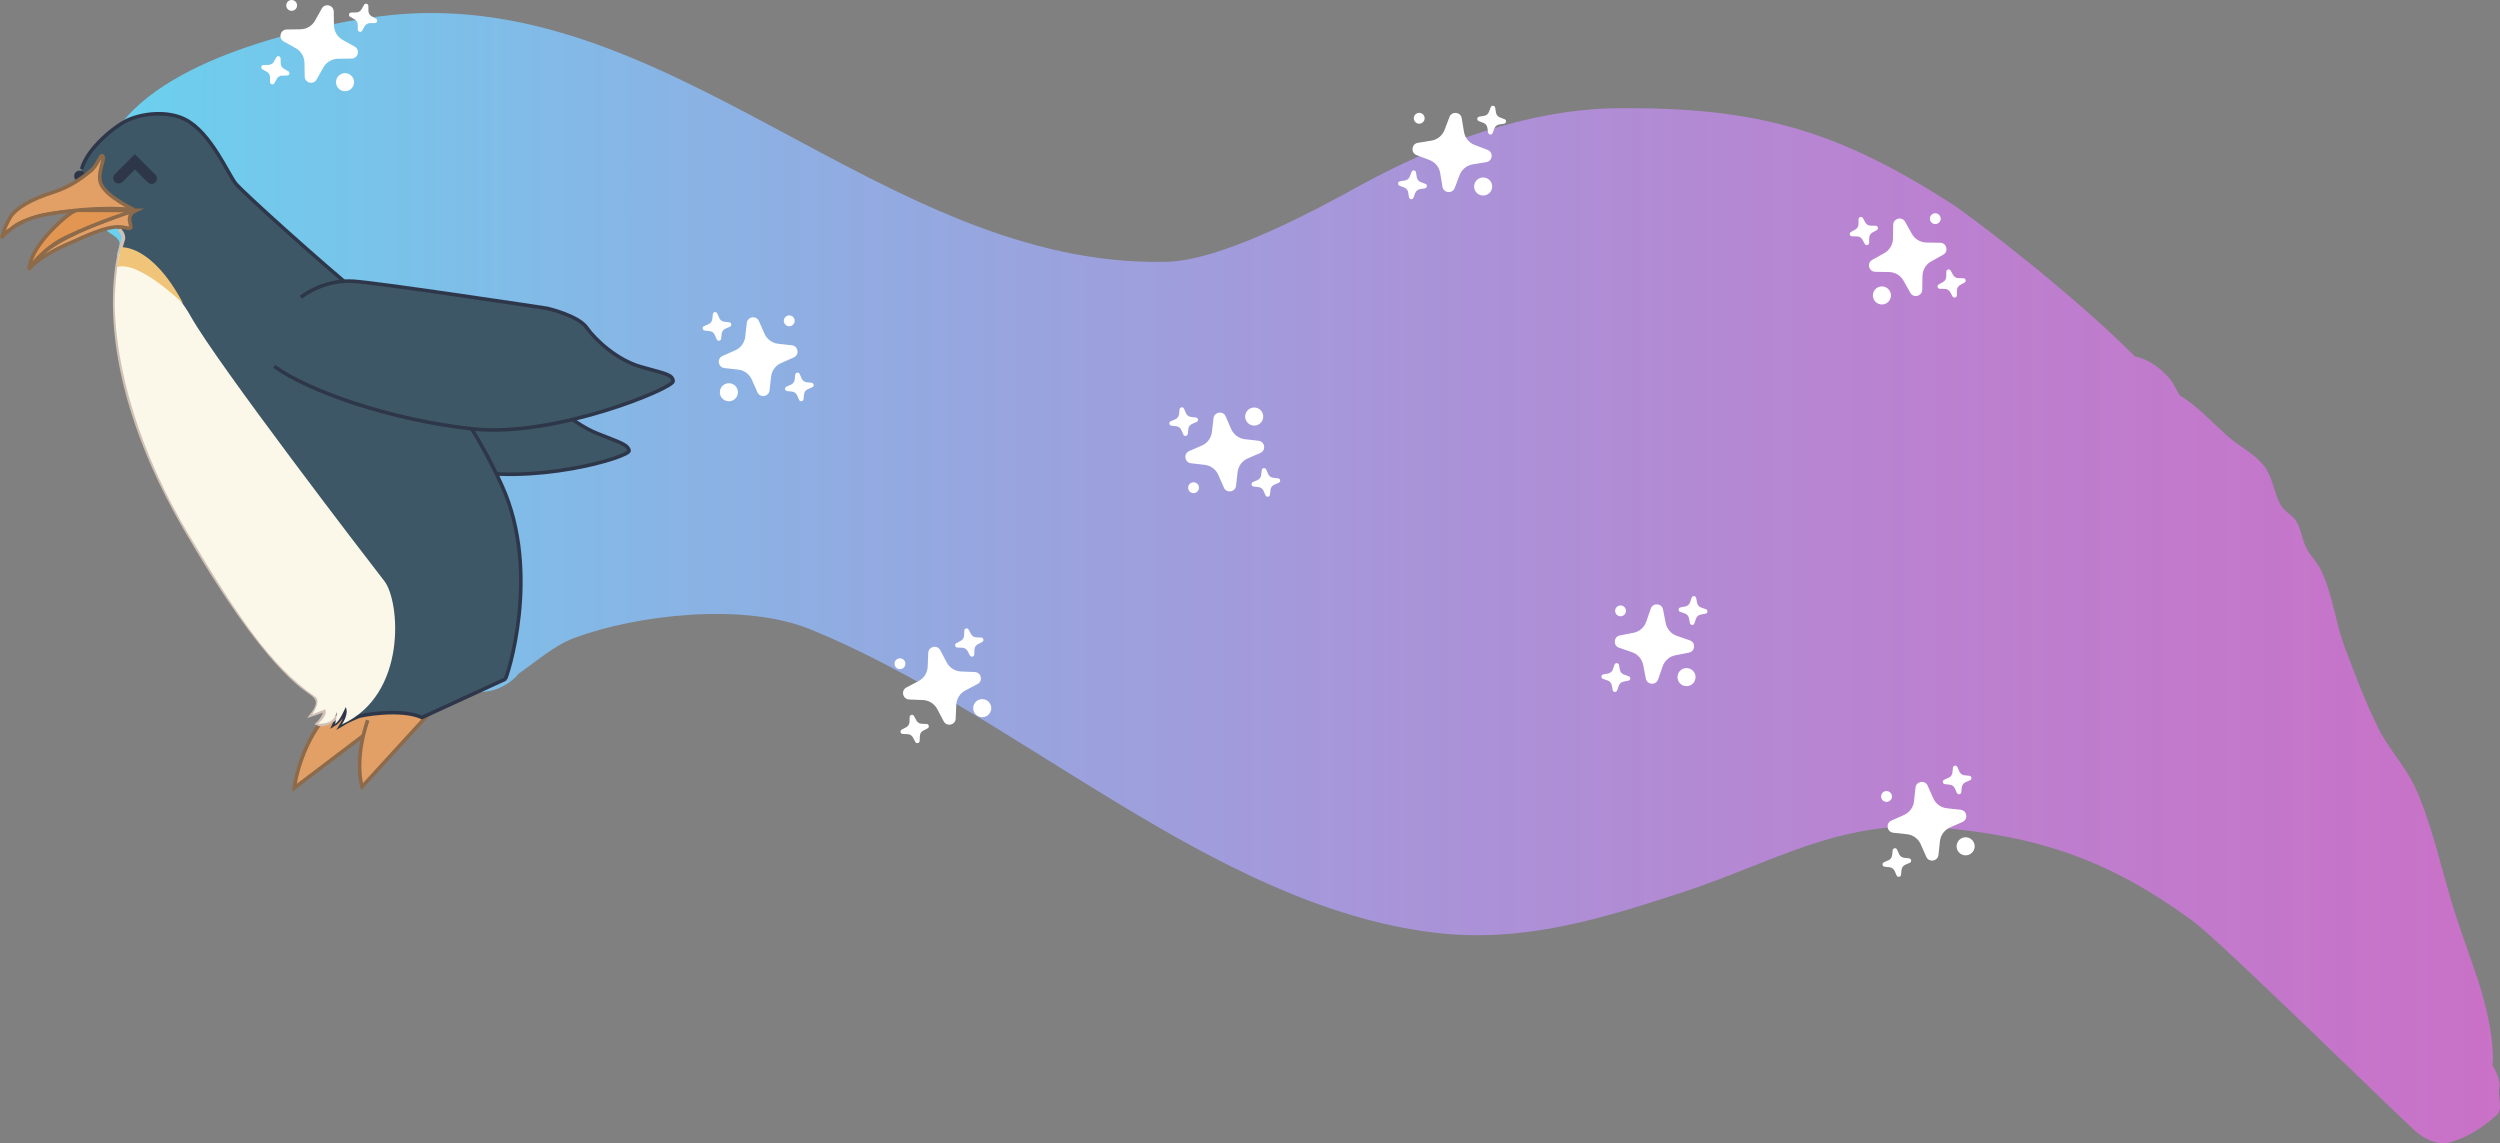<svg version="1.1" xmlns="http://www.w3.org/2000/svg" xmlns:xlink="http://www.w3.org/1999/xlink" width="345.843" height="158.158" viewBox="0,0,345.843,158.158"><rect x="0" y="0" width="345.843" height="158.158" fill="#808080" stroke="none"/><defs><linearGradient x1="217.217" y1="202.138" x2="549.185" y2="202.138" gradientUnits="userSpaceOnUse" id="color-1"><stop offset="0" stop-color="#66deff" stop-opacity="0.863"/><stop offset="1" stop-color="#ff66fc" stop-opacity="0.573"/></linearGradient></defs><g transform="translate(-203.341,-122.159)"><g data-paper-data="{&quot;isPaintingLayer&quot;:true}" stroke-linejoin="miter" stroke-miterlimit="10" stroke-dasharray="" stroke-dashoffset="0" style="mix-blend-mode: normal"><path d="M254.011,209.305c-2.376,-1.387 -4.203,-3.562 -6.451,-5.148c-3.438,-4.872 -7.826,-8.924 -11.53,-13.585c-3.248,-4.086 -5.725,-8.946 -8,-13.557c-0.352,-0.715 -0.205,-1.628 -0.619,-2.309c-0.541,-0.891 -1.687,-1.333 -2.156,-2.264c-0.734,-1.458 -0.712,-3.205 -1.355,-4.705c-0.599,-1.398 -1.853,-2.477 -2.341,-3.918c-0.32,-0.947 0.316,-2.051 0,-3c-0.38,-1.14 -1.623,-1.859 -2,-3c-0.237,-0.719 0.551,-1.555 0.266,-2.257c-0.356,-0.873 -1.71,-1.103 -2,-2c-0.625,-1.932 -0.406,-4.041 -0.609,-6.061c0,0 0,-0.334 0.068,-0.866c-0.024,-0.25 -0.036,-0.503 -0.036,-0.759c0,-1.879 0.648,-3.607 1.732,-4.972c6.301,-10.662 27.21,-15.19 36.706,-16.457c39.916,-5.326 69.48,34.885 109.077,33.93c7.482,-0.181 19.954,-6.822 26.369,-10.36c10.879,-6.001 23.549,-10.79 36.116,-10.89c19.218,-0.153 30.244,3.084 45.974,13.148c2.77,1.772 16.788,12.479 25.451,21.186c3.251,0.681 5.198,3.603 5.198,3.603l1,1.781c2.464,1.5 4.438,3.688 6.585,5.613c1.638,1.469 3.765,2.436 5.108,4.177c1.209,1.567 1.334,3.751 2.329,5.462c0.513,0.881 1.605,1.322 2.126,2.198c0.672,1.129 0.789,2.519 1.381,3.691c0.542,1.073 1.474,1.92 2,3c1.662,3.412 2.002,7.25 3.317,10.739c1.43,3.795 2.855,7.607 4.67,11.233c1.43,2.856 3.716,5.238 5.064,8.133c2.224,4.773 3.78,11.841 5.405,17.044c2.141,6.855 5.183,13.145 5.357,20.364c0,0 0,0.372 -0.08,0.956c0.743,1.319 1.098,2.402 0.946,3.159c-0.247,1.233 0.57,2.985 -0.345,3.795c-1.918,1.698 -4.159,3.222 -6.708,3.826c-1.476,0.35 -3.315,-0.486 -4.525,-1.58c-3.443,-3.114 -26.957,-26.236 -30.73,-29.013c-11.644,-8.572 -21.492,-11.854 -35.583,-13.028c-13.258,-1.104 -22.952,4.997 -34.615,8.822c-11.236,3.685 -22.345,7.262 -34.828,5.741c-30.786,-3.752 -57.561,-30.249 -86.322,-41.966c-9.118,-3.714 -23.962,-2.052 -32.692,1.227c-2.751,1.033 -5.137,3.184 -7.636,4.908c-1.462,1.765 -3.763,2.772 -6.351,2.523c-3.434,-0.331 -6.363,-2.777 -7.497,-5.925c-1.976,-0.654 -6.233,-2.051 -7.241,-2.64z" fill="url(#color-1)" fill-rule="nonzero" stroke="none" stroke-width="0.5" stroke-linecap="butt"/><g data-paper-data="{&quot;index&quot;:null}" stroke-width="0.5" stroke-linecap="butt"><path d="M259.143,217.878l-14.383,12.568c0,0 0.837,-4.821 4.267,-9.904c0,0 2.981,-5.225 10.117,-2.664" fill="#e3a066" fill-rule="nonzero" stroke="none"/><path d="M259.413,217.642l-14.653,12.804c0,0 1.034,-5.119 4.464,-10.201" fill="none" fill-rule="evenodd" stroke="#8d6a4a"/></g><g data-paper-data="{&quot;index&quot;:null}" stroke-width="0.5" stroke-linecap="butt"><path d="M257.211,221.186l-13.15,9.965c0,0 0.324,-4.224 3.234,-8.459c0,0 2.442,-4.4 9.916,-1.506" fill="#e3a066" fill-rule="nonzero" stroke="none"/><path d="M257.458,220.998l-13.397,10.152c0,0 0.491,-4.472 3.402,-8.707" fill="none" fill-rule="evenodd" stroke="#8d6a4a"/></g><g data-paper-data="{&quot;index&quot;:null}" stroke-width="0.5" stroke-linecap="butt"><path d="M241.938,167.641c0,0 2.245,-1.837 6.081,-1.114c2.979,0.561 24.912,6.727 24.912,6.727c0,0 4.051,1.425 5.402,3.093c1.351,1.668 4.532,4.525 7.634,5.776c3.102,1.251 4.206,1.496 4.401,2.371c0.195,0.875 -13.473,4.979 -23.853,2.478c-10.38,-2.501 -21.394,-7.508 -26.265,-11.212" fill="#3e5766" fill-rule="nonzero" stroke="none"/><path d="M241.938,167.641c0,0 2.245,-1.837 6.081,-1.114c2.979,0.561 24.912,6.727 24.912,6.727c0,0 4.051,1.425 5.402,3.093c1.351,1.668 4.532,4.525 7.634,5.776c3.102,1.251 4.206,1.496 4.401,2.371c0.195,0.875 -13.473,4.979 -23.853,2.478c-10.38,-2.501 -21.394,-7.508 -26.265,-11.212" fill="none" fill-rule="evenodd" stroke="#2e374a"/></g><g data-paper-data="{&quot;index&quot;:null}" stroke-width="0.5" stroke-linecap="butt"><path d="M265.023,218.33l-11.605,12.67c0,0 -1.131,-3.619 0.79,-9.21c0,0 4.85,-3.984 10.815,-3.46" fill="#e3a066" fill-rule="nonzero" stroke="none"/><path d="M265.241,218.092l-11.823,12.908c0,0 -1.131,-3.619 0.79,-9.21" fill="none" fill-rule="evenodd" stroke="#8d6a4a"/></g><path d="M214.635,145.544c0.821,-2.718 4.422,-5.866 6.404,-6.778c1.982,-0.912 5.433,-1.344 7.91,-0.088c3.565,1.808 5.98,7.637 6.998,8.875c1.018,1.239 11.556,10.746 17.455,15.597c5.081,4.178 13.927,14.156 19.39,26.226c5.462,12.07 0.666,26.63 0.437,26.735l-11.512,5.297c-2.972,-1.327 -8.437,-0.296 -8.819,-0.122c-0.421,0.19 -1.389,0.549 -2.269,1.091c0,0 0.747,-1.203 0.537,-2.407c0,0 -0.413,1.653 -1.578,2.375c0,0 0.445,-1.077 0.285,-1.966c-0.097,-0.536 -10.7,-25.938 -10.994,-26.546c-0.205,-0.423 -12.969,-25.323 -18.812,-37.465c1.286,-1.482 -1.225,-3.426 -1.225,-3.426c0,0 -4.249,-1.872 -4.445,-5.542c0.074,-0.289 0.087,-0.595 0.033,-0.898c0.038,-0.309 0.106,-0.629 0.206,-0.96z" data-paper-data="{&quot;index&quot;:null}" fill="#3e5766" fill-rule="nonzero" stroke="none" stroke-width="0.5" stroke-linecap="butt"/><path d="M214.343,146.511l1.328,0.917" fill="none" fill-rule="nonzero" stroke="#2e374a" stroke-width="1.5" stroke-linecap="round"/><path d="M221.237,151.117c0.285,0.114 -0.503,0.361 -0.686,0.91c-0.078,0.569 -5.575,2.525 -6.141,2.717c-1.031,0.629 -3.364,1.561 -4.249,2.093c-0.629,0.417 -2.649,2.558 -2.479,1.656c0.171,-0.903 0.344,-1.24 0.766,-1.811c0.259,-0.35 0.737,-0.876 0.996,-1.413c0.105,-0.218 4.574,-4.282 4.803,-4.301c0.956,-0.656 5.552,-0.424 6.99,0.149z" fill="#e39652" fill-rule="nonzero" stroke="none" stroke-width="0.5" stroke-linecap="butt"/><path d="M214.635,145.544c0.722,-2.747 4.422,-5.866 6.404,-6.778c1.982,-0.912 5.433,-1.344 7.91,-0.088c3.565,1.808 5.98,7.637 6.998,8.875c1.018,1.239 11.555,10.746 17.455,15.597c5.08,4.178 13.927,14.156 19.39,26.226c5.462,12.07 0.666,26.63 0.437,26.735l-11.512,5.297c-2.972,-1.327 -8.438,-0.296 -8.82,-0.122c-0.42,0.19 -1.389,0.549 -2.269,1.091c0,0 0.747,-1.203 0.537,-2.407c0,0 -0.413,1.653 -1.578,2.375c0,0 0.499,-1.087 0.284,-1.966" data-paper-data="{&quot;index&quot;:null}" fill="none" fill-rule="evenodd" stroke="#2e374a" stroke-width="0.5" stroke-linecap="butt"/><g data-paper-data="{&quot;index&quot;:null}" stroke-width="0.5" stroke-linecap="butt"><path d="M250.052,221.28c-1.765,1.555 -2.772,1.012 -2.772,1.012c1.045,-0.946 1.062,-2.001 1.062,-2.001c-0.617,0.342 -1.819,0.723 -1.819,0.723c1.398,-1.758 0.532,-2.423 0.005,-2.865c-0.792,-0.663 -6.218,-3.24 -17.625,-22.977c-13.922,-24.092 -8.859,-38.836 -8.535,-39.821c0.26,-0.792 -0.584,-1.496 -0.584,-1.496" fill="none" fill-rule="evenodd" stroke="#d1c1b5"/><g fill-rule="nonzero" stroke="none"><path d="M219.854,157.273c0,0 6.27,2.212 9.909,8.711c3.64,6.499 24.552,33.752 26.744,36.551c2.192,2.799 3.213,15.73 -5.878,19.842c0,0 1.033,-1.381 0.537,-2.407c0,0 -0.858,2.07 -1.487,2.313c0,0 0.29,-0.693 0.225,-1.743c0,0 0.081,1.807 -2.625,1.752c0,0 1.445,-1.016 1.062,-2.001c0,0 -1.057,0.373 -1.819,0.724c0,0 1.302,-1.859 0.449,-2.448c-6.226,-4.298 -10.79,-11.229 -17.407,-22.257c-7.174,-11.956 -10.158,-23.332 -10.354,-31.833c-0.027,-3.744 0.643,-7.204 0.643,-7.204" fill="#fbf8ea"/><path d="M228.692,164.161c0.053,0.101 -6.096,-6.016 -9.161,-5.058l0.536,-2.733c0,0 4.239,-0.507 8.625,7.792" fill="#f0c579"/></g></g><g data-paper-data="{&quot;index&quot;:null}" stroke-width="0.5" stroke-linecap="butt"><path d="M221.122,153.74c-1.064,-0.148 -1.905,-0.845 -7.346,1.711c-3.671,1.485 -5.531,2.907 -6.473,3.95c0.123,-0.198 0.25,-0.388 0.371,-0.57c1.142,-1.727 3.185,-2.838 4.812,-3.847c0.787,-0.488 3.404,-1.773 3.682,-1.915c0.344,-0.177 0.706,-0.25 1.051,-0.349c0.083,-0.015 0.166,-0.036 0.248,-0.063c0.209,-0.033 0.399,-0.067 0.543,-0.108c1.388,-0.392 2.755,-0.865 4.149,-1.291c-1.894,0.884 -0.023,2.623 -1.037,2.482z" fill="#e3a066" fill-rule="nonzero" stroke="none"/><path d="M220.599,151.897c0,0 -0.064,0.019 -0.176,0.065c-0.114,0.046 -0.28,0.114 -0.492,0.201c-0.211,0.088 -0.466,0.196 -0.759,0.319c-0.29,0.132 -0.619,0.275 -0.991,0.39c-1.466,0.526 -3.403,1.295 -5.253,2.254c-0.925,0.478 -1.829,1.002 -2.64,1.552c-0.405,0.275 -0.785,0.56 -1.137,0.84c-0.348,0.287 -0.665,0.573 -0.945,0.852c-0.26,0.286 -0.51,0.532 -0.728,0.761c0.067,-0.102 0.133,-0.201 0.197,-0.299c1.142,-1.727 3.184,-2.838 4.812,-3.847c0.252,-0.157 0.693,-0.395 1.184,-0.651c1.49,-0.717 2.975,-1.307 4.18,-1.745c0.058,-0.012 0.112,-0.025 0.16,-0.039c0.457,-0.129 0.911,-0.267 1.365,-0.409c0.192,-0.044 0.364,-0.083 0.515,-0.117z" fill="#8d6a4a" fill-rule="nonzero" stroke="none"/><path d="M222.159,151.258c-1.894,0.884 -0.023,2.623 -1.037,2.482c-1.064,-0.148 -1.905,-0.845 -7.346,1.711c-3.671,1.485 -5.531,2.907 -6.473,3.95c0,0 1.847,-2.805 5.058,-4.356c5.04,-2.434 9.797,-3.787 9.797,-3.787z" fill="none" fill-rule="evenodd" stroke="#8d6a4a"/></g><path d="M204.472,154.04c0,0 2.807,-2.572 4.309,-3.702c1.908,-1.434 4.813,-1.515 4.813,-1.515" data-paper-data="{&quot;index&quot;:null}" fill="none" fill-rule="nonzero" stroke="#8d6a4a" stroke-width="0.5" stroke-linecap="round"/><path d="M219.265,149.657c0.817,0.661 2.642,1.527 2.642,1.527c-0.31,-0.004 -0.56,0.031 -0.762,0.093c-1.272,-0.178 -2.217,-0.148 -3.593,0.033c-0.249,-0.094 -0.516,-0.131 -0.788,-0.1c-0.115,-0.019 -0.218,-0.032 -0.301,-0.04l-0.007,0.007c-0.107,0.016 -0.216,0.018 -0.326,0.011c-0.227,-0.064 -0.456,-0.112 -0.68,-0.079c-0.136,-0.012 -0.271,-0.016 -0.404,0.003c-2.181,0.306 -4.434,0.331 -6.521,1.06c-0.548,0.191 -1.565,0.396 -2.161,0.826c-0.596,0.236 -1.145,0.53 -1.554,0.905c-1.014,0.606 -1.22,1.146 -1.22,1.146c0,0 0.317,-1.424 1.146,-2.798c0.829,-1.374 3.086,-2.58 5.789,-3.438c2.702,-0.858 4.231,-2.114 5.324,-2.983c1.022,-0.812 1.375,-2.342 1.672,-2.11c0.445,0.348 -0.729,2.223 -0.282,3.691c0,0 1.297,1.658 2.024,2.246z" fill="#e3a066" fill-rule="nonzero" stroke="none" stroke-width="0.5" stroke-linecap="butt"/><path d="M205,153.742c-0.179,0.108 -0.337,0.211 -0.465,0.315c-0.189,0.133 -0.322,0.261 -0.415,0.347c-0.094,0.085 -0.144,0.131 -0.144,0.131c0,0 0.042,-0.055 0.119,-0.159c0.079,-0.102 0.187,-0.265 0.36,-0.431c0.162,-0.182 0.382,-0.369 0.637,-0.585c0.133,-0.098 0.275,-0.202 0.425,-0.312c0.153,-0.104 0.333,-0.172 0.508,-0.27c0.36,-0.172 0.757,-0.337 1.183,-0.493c0.427,-0.146 0.882,-0.288 1.357,-0.411c0.95,-0.245 1.978,-0.431 3.011,-0.567c2.067,-0.274 4.153,-0.336 5.717,-0.331c0.196,0.006 0.383,-0.01 0.561,0.007c0.178,0.02 0.348,0.038 0.507,0.055c0.318,0.04 0.595,0.074 0.823,0.103l0.115,0.02c-0.54,0.012 -1.095,0.064 -1.748,0.149c-0.249,-0.094 -0.516,-0.131 -0.788,-0.1c-0.115,-0.019 -0.218,-0.032 -0.301,-0.04l-0.007,0.007c-0.107,0.016 -0.216,0.018 -0.326,0.011c-0.227,-0.064 -0.456,-0.112 -0.68,-0.079c-0.136,-0.012 -0.271,-0.016 -0.404,0.003c-2.181,0.306 -4.434,0.331 -6.521,1.06c-0.548,0.191 -1.565,0.396 -2.161,0.826c-0.509,0.201 -0.983,0.445 -1.365,0.745z" fill="#8d6a4a" fill-rule="nonzero" stroke="none" stroke-width="0.5" stroke-linecap="butt"/><path d="M204.811,153.902c-1.014,0.606 -1.22,1.146 -1.22,1.146c0,0 0.317,-1.424 1.146,-2.798c0.829,-1.374 3.086,-2.58 5.789,-3.438c2.702,-0.858 4.231,-2.114 5.324,-2.983c1.022,-0.812 1.375,-2.342 1.672,-2.11c0.445,0.348 -0.729,2.223 -0.282,3.691c0.585,1.92 4.754,3.774 4.666,3.773c-0.31,-0.004 -0.56,0.031 -0.762,0.093" fill="none" fill-rule="evenodd" stroke="#8d6a4a" stroke-width="0.5" stroke-linecap="butt"/><g data-paper-data="{&quot;index&quot;:null}" stroke-width="0.5" stroke-linecap="butt"><path d="M244.954,163.292c0,0 2.953,-2.453 7.165,-2.233c3.271,0.171 26.911,3.754 26.911,3.754c0,0 4.304,0.989 5.483,2.681c1.178,1.692 4.182,4.455 7.444,5.394c3.261,0.94 4.466,1.046 4.499,2.015c0.033,0.969 -16.415,7.815 -27.693,6.596c-11.278,-1.219 -22.736,-5.201 -27.482,-8.665" fill="#3e5766" fill-rule="nonzero" stroke="none"/><path d="M244.954,163.292c0,0 2.953,-2.453 7.165,-2.233c3.271,0.171 26.911,3.754 26.911,3.754c0,0 4.304,0.989 5.483,2.681c1.178,1.692 4.182,4.455 7.444,5.394c3.261,0.94 4.466,1.046 4.499,2.015c0.033,0.969 -16.415,7.815 -27.693,6.596c-11.278,-1.219 -22.736,-5.201 -27.482,-8.665" fill="none" fill-rule="evenodd" stroke="#2e374a"/></g><path d="M203.646,154.914c0,0 1.943,-2.386 6.142,-3.102c7.625,-1.301 12.119,-0.628 12.119,-0.628c-0.31,-0.004 -0.56,0.031 -0.762,0.093l-7.09,-0.035c0,0 -0.879,-0.011 -3.336,2.5c-3.482,3.559 -3.318,5.565 -3.318,5.565" fill="none" fill-rule="nonzero" stroke="#8d6a4a" stroke-width="0.5" stroke-linecap="round"/><path d="M219.75,146.795l2.25,-2.25l2.312,2.312" fill="none" fill-rule="nonzero" stroke="#2e374a" stroke-width="1.5" stroke-linecap="round"/><path d="M244.913,126.211c0.838,-0.013 1.606,-0.472 2.014,-1.205l0.929,-1.665c0.44,-0.787 1.638,-0.486 1.652,0.416l0.032,1.906c0.013,0.838 0.472,1.606 1.203,2.014l1.665,0.929c0.787,0.44 0.486,1.638 -0.416,1.653l-1.906,0.031c-0.837,0.013 -1.605,0.473 -2.013,1.204l-0.93,1.664c-0.439,0.787 -1.636,0.486 -1.652,-0.416l-0.031,-1.906c-0.013,-0.837 -0.473,-1.605 -1.205,-2.013l-1.665,-0.929c-0.787,-0.44 -0.486,-1.638 0.416,-1.653zM240.49,131.137c0.305,-0.006 0.585,-0.172 0.733,-0.438l0.338,-0.605c0.159,-0.286 0.594,-0.176 0.601,0.151l0.01,0.693c0.006,0.305 0.172,0.584 0.438,0.733l0.606,0.338c0.286,0.159 0.176,0.594 -0.151,0.601l-0.694,0.01c-0.305,0.006 -0.584,0.172 -0.733,0.438l-0.336,0.605c-0.161,0.287 -0.597,0.177 -0.601,-0.151l-0.011,-0.693c-0.004,-0.305 -0.172,-0.584 -0.438,-0.733l-0.605,-0.336c-0.285,-0.161 -0.176,-0.597 0.151,-0.601zM252.628,123.878c0.305,-0.006 0.583,-0.171 0.732,-0.438l0.339,-0.605c0.159,-0.286 0.594,-0.176 0.6,0.151l0.011,0.693c0.004,0.305 0.173,0.582 0.439,0.732l0.605,0.339c0.286,0.159 0.176,0.594 -0.151,0.6l-0.693,0.011c-0.305,0.004 -0.585,0.172 -0.733,0.437l-0.338,0.605c-0.16,0.287 -0.596,0.177 -0.6,-0.151l-0.013,-0.693c-0.005,-0.304 -0.171,-0.583 -0.438,-0.732l-0.605,-0.338c-0.286,-0.16 -0.176,-0.596 0.151,-0.6zM244.415,123.092c-0.101,0.402 -0.509,0.645 -0.91,0.544c-0.402,-0.101 -0.645,-0.509 -0.544,-0.91c0.101,-0.402 0.509,-0.645 0.91,-0.544c0.402,0.101 0.645,0.509 0.544,0.91zM252.282,133.835c-0.169,0.671 -0.848,1.076 -1.517,0.907c-0.671,-0.169 -1.076,-0.846 -0.907,-1.517c0.168,-0.669 0.846,-1.076 1.517,-0.907c0.669,0.168 1.076,0.848 0.907,1.517z" fill="#ffffff" fill-rule="evenodd" stroke="none" stroke-width="1" stroke-linecap="butt"/><path d="M330.422,216.372c0.742,-0.39 1.22,-1.146 1.253,-1.984l0.078,-1.905c0.038,-0.901 1.242,-1.173 1.662,-0.375l0.889,1.687c0.39,0.742 1.146,1.22 1.983,1.254l1.905,0.078c0.901,0.038 1.173,1.242 0.375,1.663l-1.687,0.888c-0.741,0.39 -1.218,1.146 -1.252,1.982l-0.079,1.905c-0.036,0.9 -1.241,1.172 -1.662,0.375l-0.888,-1.687c-0.39,-0.741 -1.146,-1.218 -1.984,-1.252l-1.905,-0.078c-0.901,-0.038 -1.173,-1.242 -0.375,-1.663zM328.699,222.765c0.27,-0.143 0.444,-0.417 0.456,-0.722l0.028,-0.692c0.012,-0.327 0.451,-0.426 0.605,-0.136l0.322,0.613c0.143,0.27 0.417,0.443 0.722,0.456l0.694,0.028c0.327,0.012 0.426,0.451 0.136,0.605l-0.615,0.322c-0.27,0.143 -0.443,0.417 -0.456,0.722l-0.027,0.692c-0.015,0.329 -0.453,0.427 -0.605,0.136l-0.323,-0.613c-0.142,-0.27 -0.417,-0.443 -0.722,-0.456l-0.692,-0.027c-0.327,-0.015 -0.426,-0.453 -0.136,-0.605zM336.253,210.808c0.27,-0.143 0.443,-0.416 0.455,-0.721l0.03,-0.693c0.012,-0.327 0.451,-0.426 0.604,-0.136l0.323,0.613c0.142,0.27 0.417,0.442 0.722,0.455l0.693,0.03c0.327,0.012 0.426,0.451 0.136,0.604l-0.613,0.323c-0.27,0.142 -0.444,0.417 -0.457,0.721l-0.028,0.693c-0.013,0.328 -0.452,0.427 -0.604,0.136l-0.324,-0.613c-0.141,-0.269 -0.416,-0.443 -0.721,-0.455l-0.693,-0.028c-0.327,-0.014 -0.426,-0.452 -0.136,-0.604zM328.569,213.814c0.091,0.404 -0.163,0.806 -0.566,0.897c-0.404,0.091 -0.806,-0.163 -0.897,-0.566c-0.091,-0.404 0.163,-0.806 0.566,-0.897c0.404,-0.091 0.806,0.163 0.897,0.566zM340.439,219.849c0.152,0.675 -0.271,1.343 -0.944,1.495c-0.675,0.152 -1.342,-0.269 -1.495,-0.944c-0.152,-0.673 0.269,-1.342 0.944,-1.495c0.673,-0.152 1.343,0.271 1.495,0.944z" fill="#ffffff" fill-rule="evenodd" stroke="none" stroke-width="1" stroke-linecap="butt"/><path d="M401.362,141.61c0.828,-0.135 1.52,-0.7 1.818,-1.484l0.677,-1.782c0.321,-0.842 1.55,-0.718 1.695,0.171l0.309,1.882c0.135,0.828 0.7,1.52 1.483,1.818l1.782,0.677c0.842,0.321 0.718,1.55 -0.171,1.696l-1.881,0.307c-0.826,0.135 -1.519,0.701 -1.816,1.483l-0.679,1.782c-0.32,0.842 -1.548,0.718 -1.695,-0.171l-0.307,-1.881c-0.135,-0.826 -0.701,-1.519 -1.485,-1.816l-1.782,-0.677c-0.842,-0.321 -0.718,-1.55 0.171,-1.696zM397.702,147.127c0.301,-0.05 0.554,-0.255 0.662,-0.54l0.246,-0.648c0.115,-0.306 0.562,-0.261 0.617,0.062l0.111,0.684c0.05,0.301 0.255,0.552 0.54,0.662l0.649,0.246c0.306,0.115 0.261,0.562 -0.062,0.617l-0.685,0.11c-0.301,0.05 -0.552,0.255 -0.662,0.54l-0.245,0.648c-0.118,0.307 -0.565,0.262 -0.617,-0.062l-0.112,-0.684c-0.049,-0.301 -0.255,-0.552 -0.54,-0.662l-0.648,-0.245c-0.306,-0.118 -0.261,-0.565 0.062,-0.617zM408.656,138.182c0.301,-0.05 0.552,-0.254 0.66,-0.539l0.248,-0.648c0.115,-0.306 0.562,-0.261 0.616,0.062l0.112,0.684c0.049,0.301 0.255,0.551 0.54,0.66l0.648,0.248c0.306,0.115 0.261,0.562 -0.062,0.616l-0.684,0.112c-0.301,0.049 -0.554,0.255 -0.662,0.539l-0.246,0.648c-0.117,0.307 -0.564,0.262 -0.616,-0.062l-0.113,-0.684c-0.049,-0.3 -0.254,-0.552 -0.539,-0.66l-0.648,-0.246c-0.306,-0.117 -0.261,-0.564 0.062,-0.616zM400.417,138.597c-0.042,0.412 -0.41,0.712 -0.822,0.671c-0.412,-0.042 -0.712,-0.41 -0.671,-0.822c0.042,-0.412 0.41,-0.712 0.822,-0.671c0.412,0.042 0.712,0.41 0.671,0.822zM409.761,148.084c-0.069,0.688 -0.683,1.187 -1.369,1.118c-0.688,-0.069 -1.188,-0.681 -1.118,-1.369c0.069,-0.687 0.681,-1.188 1.369,-1.118c0.687,0.069 1.187,0.683 1.118,1.369z" fill="#ffffff" fill-rule="evenodd" stroke="none" stroke-width="1" stroke-linecap="butt"/><path d="M466.736,234.9c0.767,-0.339 1.294,-1.062 1.384,-1.895l0.205,-1.895c0.098,-0.896 1.318,-1.086 1.683,-0.263l0.774,1.743c0.339,0.767 1.062,1.294 1.894,1.384l1.895,0.205c0.896,0.098 1.086,1.318 0.263,1.685l-1.743,0.773c-0.765,0.339 -1.293,1.062 -1.383,1.894l-0.207,1.896c-0.097,0.896 -1.317,1.086 -1.683,0.263l-0.773,-1.743c-0.339,-0.765 -1.062,-1.293 -1.895,-1.383l-1.895,-0.205c-0.896,-0.098 -1.086,-1.318 -0.263,-1.685zM464.588,241.163c0.279,-0.124 0.471,-0.387 0.504,-0.69l0.075,-0.689c0.034,-0.325 0.478,-0.394 0.612,-0.096l0.28,0.634c0.124,0.279 0.386,0.47 0.69,0.504l0.69,0.074c0.325,0.034 0.394,0.478 0.096,0.613l-0.635,0.28c-0.279,0.124 -0.47,0.386 -0.504,0.69l-0.073,0.689c-0.037,0.327 -0.481,0.396 -0.612,0.096l-0.281,-0.633c-0.123,-0.279 -0.386,-0.47 -0.69,-0.504l-0.689,-0.073c-0.326,-0.037 -0.395,-0.481 -0.096,-0.613zM472.928,229.74c0.279,-0.124 0.47,-0.385 0.503,-0.688l0.076,-0.689c0.034,-0.325 0.478,-0.394 0.611,-0.095l0.281,0.634c0.123,0.279 0.386,0.469 0.69,0.502l0.689,0.076c0.325,0.034 0.394,0.478 0.095,0.611l-0.634,0.281c-0.279,0.123 -0.471,0.387 -0.504,0.689l-0.075,0.689c-0.035,0.327 -0.479,0.396 -0.611,0.095l-0.282,-0.633c-0.123,-0.278 -0.385,-0.47 -0.688,-0.503l-0.689,-0.075c-0.325,-0.036 -0.395,-0.48 -0.095,-0.611zM465.06,232.223c0.064,0.409 -0.216,0.793 -0.625,0.857c-0.409,0.064 -0.793,-0.216 -0.857,-0.625c-0.064,-0.409 0.216,-0.793 0.625,-0.857c0.409,-0.064 0.793,0.216 0.857,0.625zM476.497,239.042c0.107,0.683 -0.361,1.321 -1.042,1.428c-0.683,0.107 -1.321,-0.359 -1.428,-1.042c-0.106,-0.682 0.359,-1.321 1.042,-1.428c0.682,-0.106 1.321,0.361 1.428,1.042z" fill="#ffffff" fill-rule="evenodd" stroke="none" stroke-width="1" stroke-linecap="butt"/><path d="M312.887,169.926c0.896,0.101 1.083,1.321 0.258,1.685l-1.745,0.768c-0.768,0.337 -1.297,1.058 -1.389,1.89l-0.211,1.895c-0.101,0.896 -1.321,1.083 -1.684,0.258l-0.769,-1.745c-0.337,-0.766 -1.058,-1.296 -1.89,-1.388l-1.895,-0.211c-0.896,-0.101 -1.083,-1.321 -0.258,-1.685l1.745,-0.768c0.766,-0.337 1.296,-1.058 1.388,-1.891l0.212,-1.895c0.099,-0.896 1.32,-1.083 1.684,-0.258l0.768,1.745c0.337,0.768 1.058,1.297 1.892,1.389zM315.62,175.114c0.325,0.035 0.393,0.479 0.094,0.613l-0.634,0.278c-0.279,0.124 -0.472,0.385 -0.506,0.688l-0.077,0.689c-0.035,0.326 -0.479,0.394 -0.613,0.094l-0.278,-0.634c-0.124,-0.279 -0.385,-0.471 -0.688,-0.506l-0.69,-0.075c-0.325,-0.038 -0.393,-0.482 -0.094,-0.613l0.636,-0.279c0.279,-0.124 0.471,-0.385 0.506,-0.688l0.075,-0.689c0.038,-0.325 0.482,-0.393 0.613,-0.094l0.279,0.634c0.122,0.279 0.385,0.471 0.688,0.506zM304.222,166.743c0.325,0.035 0.393,0.479 0.094,0.612l-0.634,0.279c-0.279,0.122 -0.471,0.385 -0.505,0.687l-0.078,0.689c-0.035,0.326 -0.479,0.394 -0.612,0.094l-0.279,-0.634c-0.122,-0.278 -0.385,-0.471 -0.688,-0.504l-0.689,-0.077c-0.325,-0.037 -0.393,-0.481 -0.094,-0.612l0.634,-0.281c0.279,-0.124 0.473,-0.384 0.506,-0.687l0.077,-0.689c0.037,-0.325 0.481,-0.393 0.612,-0.094l0.281,0.634c0.122,0.279 0.384,0.47 0.687,0.505zM312.41,165.802c0.409,-0.063 0.792,0.219 0.855,0.628c0.063,0.409 -0.219,0.792 -0.628,0.855c-0.409,0.063 -0.792,-0.219 -0.855,-0.628c-0.063,-0.409 0.219,-0.792 0.628,-0.855zM303.984,175.186c0.684,-0.105 1.32,0.364 1.425,1.046c0.105,0.684 -0.363,1.32 -1.046,1.425c-0.682,0.104 -1.32,-0.363 -1.425,-1.046c-0.104,-0.682 0.364,-1.32 1.046,-1.425z" data-paper-data="{&quot;index&quot;:null}" fill="#ffffff" fill-rule="evenodd" stroke="none" stroke-width="1" stroke-linecap="butt"/><path d="M368.103,186.246c-0.895,-0.104 -1.078,-1.325 -0.252,-1.686l1.748,-0.761c0.769,-0.334 1.301,-1.053 1.397,-1.885l0.218,-1.894c0.104,-0.895 1.325,-1.078 1.685,-0.251l0.763,1.748c0.334,0.768 1.053,1.3 1.885,1.395l1.894,0.218c0.895,0.104 1.078,1.325 0.252,1.686l-1.748,0.761c-0.768,0.334 -1.3,1.053 -1.395,1.886l-0.219,1.894c-0.103,0.895 -1.324,1.078 -1.685,0.251l-0.761,-1.748c-0.334,-0.769 -1.053,-1.301 -1.886,-1.396zM365.39,181.048c-0.325,-0.036 -0.391,-0.481 -0.091,-0.613l0.636,-0.275c0.28,-0.123 0.474,-0.383 0.508,-0.686l0.079,-0.688c0.036,-0.326 0.481,-0.393 0.613,-0.091l0.275,0.636c0.123,0.28 0.383,0.473 0.686,0.508l0.69,0.078c0.325,0.039 0.392,0.483 0.091,0.613l-0.637,0.277c-0.28,0.123 -0.473,0.383 -0.508,0.686l-0.078,0.688c-0.039,0.325 -0.483,0.392 -0.613,0.091l-0.277,-0.635c-0.121,-0.28 -0.383,-0.473 -0.686,-0.508zM376.757,189.462c-0.325,-0.036 -0.391,-0.481 -0.091,-0.612l0.636,-0.277c0.28,-0.121 0.473,-0.383 0.507,-0.685l0.081,-0.689c0.036,-0.326 0.481,-0.393 0.612,-0.091l0.277,0.636c0.121,0.279 0.383,0.473 0.686,0.507l0.689,0.079c0.325,0.038 0.392,0.482 0.091,0.612l-0.635,0.278c-0.28,0.123 -0.474,0.382 -0.509,0.685l-0.079,0.689c-0.038,0.325 -0.482,0.392 -0.612,0.091l-0.278,-0.635c-0.121,-0.28 -0.382,-0.472 -0.685,-0.507zM368.564,190.371c-0.409,0.061 -0.791,-0.222 -0.852,-0.631c-0.061,-0.409 0.222,-0.791 0.631,-0.852c0.409,-0.061 0.791,0.222 0.852,0.631c0.061,0.409 -0.222,0.791 -0.631,0.852zM377.027,181.02c-0.684,0.102 -1.319,-0.369 -1.421,-1.052c-0.102,-0.684 0.368,-1.319 1.052,-1.421c0.682,-0.102 1.319,0.368 1.421,1.052c0.102,0.682 -0.369,1.319 -1.052,1.421z" data-paper-data="{&quot;index&quot;:null}" fill="#ffffff" fill-rule="evenodd" stroke="none" stroke-width="1" stroke-linecap="butt"/><path d="M429.308,209.698c0.823,-0.16 1.499,-0.746 1.772,-1.539l0.623,-1.802c0.296,-0.852 1.527,-0.765 1.699,0.12l0.366,1.871c0.16,0.823 0.746,1.499 1.537,1.772l1.802,0.623c0.852,0.296 0.765,1.527 -0.12,1.701l-1.871,0.364c-0.822,0.16 -1.497,0.746 -1.771,1.537l-0.625,1.802c-0.294,0.852 -1.526,0.765 -1.699,-0.12l-0.364,-1.871c-0.16,-0.822 -0.746,-1.497 -1.539,-1.771l-1.802,-0.623c-0.852,-0.296 -0.765,-1.527 0.12,-1.701zM425.815,215.323c0.3,-0.059 0.546,-0.272 0.645,-0.56l0.227,-0.655c0.106,-0.309 0.554,-0.278 0.618,0.044l0.131,0.68c0.059,0.3 0.272,0.544 0.56,0.645l0.656,0.227c0.309,0.106 0.278,0.554 -0.044,0.618l-0.681,0.131c-0.3,0.059 -0.544,0.272 -0.645,0.56l-0.225,0.655c-0.109,0.31 -0.557,0.279 -0.618,-0.044l-0.132,-0.68c-0.058,-0.299 -0.272,-0.544 -0.56,-0.645l-0.655,-0.225c-0.309,-0.109 -0.277,-0.557 0.044,-0.618zM436.495,206.051c0.3,-0.059 0.544,-0.27 0.644,-0.559l0.228,-0.655c0.106,-0.309 0.554,-0.278 0.617,0.044l0.132,0.68c0.058,0.3 0.272,0.543 0.56,0.644l0.655,0.228c0.309,0.106 0.278,0.554 -0.044,0.617l-0.68,0.132c-0.3,0.058 -0.546,0.272 -0.645,0.559l-0.227,0.655c-0.107,0.311 -0.556,0.279 -0.617,-0.044l-0.134,-0.681c-0.058,-0.298 -0.27,-0.544 -0.559,-0.644l-0.655,-0.227c-0.309,-0.107 -0.278,-0.556 0.044,-0.617zM428.271,206.715c-0.029,0.413 -0.388,0.724 -0.801,0.695c-0.413,-0.029 -0.724,-0.388 -0.695,-0.801c0.029,-0.413 0.388,-0.724 0.801,-0.695c0.413,0.029 0.724,0.388 0.695,0.801zM437.897,215.915c-0.049,0.69 -0.647,1.207 -1.335,1.159c-0.69,-0.049 -1.208,-0.645 -1.159,-1.335c0.049,-0.688 0.645,-1.208 1.335,-1.159c0.688,0.049 1.207,0.647 1.159,1.335z" fill="#ffffff" fill-rule="evenodd" stroke="none" stroke-width="1" stroke-linecap="butt"/><path d="M471.743,155.742c0.901,0.016 1.203,1.213 0.416,1.653l-1.665,0.929c-0.732,0.408 -1.191,1.176 -1.205,2.013l-0.031,1.906c-0.016,0.901 -1.213,1.203 -1.652,0.416l-0.93,-1.664c-0.408,-0.731 -1.175,-1.19 -2.013,-1.204l-1.906,-0.031c-0.901,-0.016 -1.203,-1.213 -0.416,-1.653l1.665,-0.929c0.731,-0.408 1.19,-1.175 1.203,-2.014l0.032,-1.906c0.014,-0.901 1.212,-1.202 1.652,-0.416l0.929,1.665c0.408,0.732 1.176,1.191 2.014,1.205zM474.953,160.649c0.327,0.004 0.436,0.44 0.151,0.601l-0.605,0.336c-0.266,0.149 -0.434,0.428 -0.438,0.733l-0.011,0.693c-0.004,0.328 -0.44,0.438 -0.601,0.151l-0.336,-0.605c-0.149,-0.266 -0.428,-0.433 -0.733,-0.438l-0.694,-0.01c-0.328,-0.007 -0.437,-0.443 -0.151,-0.601l0.606,-0.338c0.266,-0.149 0.433,-0.428 0.438,-0.733l0.01,-0.693c0.007,-0.328 0.443,-0.437 0.601,-0.151l0.338,0.605c0.148,0.267 0.428,0.433 0.733,0.438zM462.816,153.391c0.327,0.004 0.437,0.44 0.151,0.6l-0.605,0.338c-0.267,0.148 -0.433,0.428 -0.438,0.732l-0.013,0.693c-0.004,0.328 -0.44,0.438 -0.6,0.151l-0.338,-0.605c-0.148,-0.265 -0.428,-0.433 -0.733,-0.437l-0.693,-0.011c-0.327,-0.006 -0.437,-0.442 -0.151,-0.6l0.605,-0.339c0.266,-0.149 0.434,-0.427 0.439,-0.732l0.011,-0.693c0.006,-0.327 0.442,-0.437 0.6,-0.151l0.339,0.605c0.148,0.267 0.426,0.432 0.732,0.438zM470.88,151.681c0.401,-0.101 0.809,0.143 0.91,0.544c0.101,0.402 -0.143,0.809 -0.544,0.91c-0.402,0.101 -0.809,-0.143 -0.91,-0.544c-0.101,-0.401 0.143,-0.809 0.544,-0.91zM463.375,161.818c0.671,-0.169 1.349,0.238 1.517,0.907c0.169,0.671 -0.237,1.348 -0.907,1.517c-0.669,0.168 -1.348,-0.237 -1.517,-0.907c-0.168,-0.669 0.238,-1.349 0.907,-1.517z" data-paper-data="{&quot;index&quot;:null}" fill="#ffffff" fill-rule="evenodd" stroke="none" stroke-width="1" stroke-linecap="butt"/></g></g></svg><!--rotationCenter:36.658713576139604:57.84135581060045-->